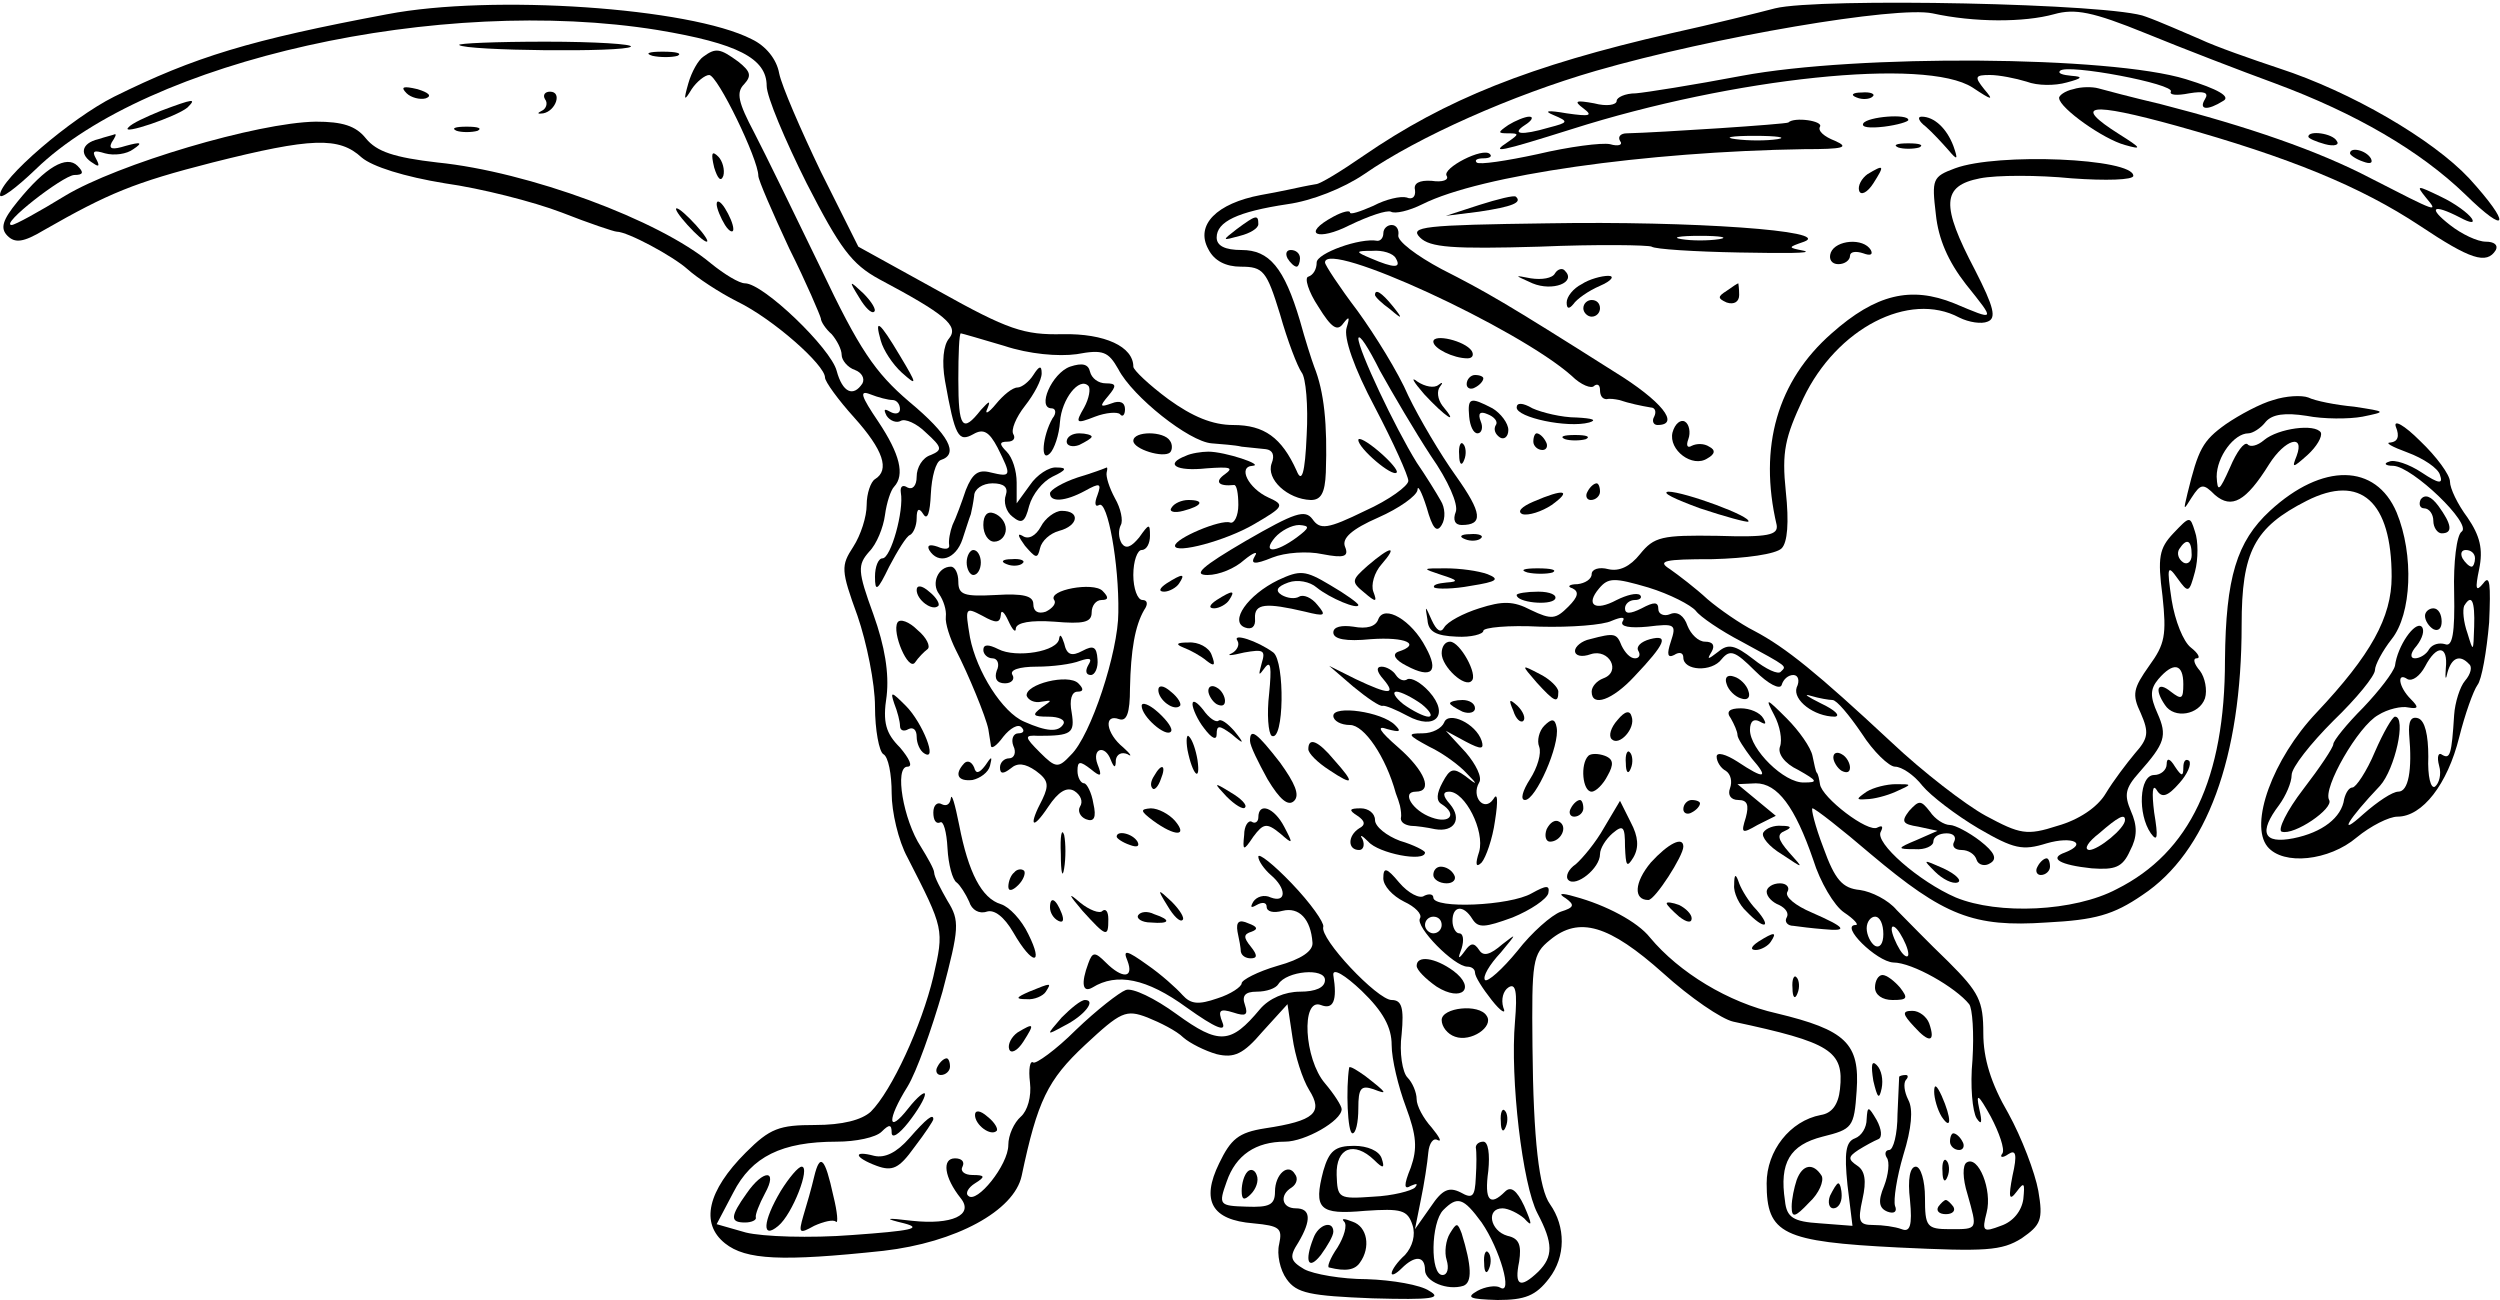<?xml version="1.0" standalone="no"?>
<!DOCTYPE svg PUBLIC "-//W3C//DTD SVG 20010904//EN"
 "http://www.w3.org/TR/2001/REC-SVG-20010904/DTD/svg10.dtd">
<svg version="1.0" xmlns="http://www.w3.org/2000/svg"
 width="300pt" height="156pt" viewBox="0 0 300 156"
 preserveAspectRatio="xMidYMid meet">
<g transform="translate(0,156) scale(0.1,-0.1)"
fill="#000000" stroke="none">
<path d="M465 1543 c-165 -31 -231 -51 -328 -99 -52 -26 -137 -99 -137 -118 0
-6 19 8 43 31 135 131 486 209 746 167 96 -16 131 -34 131 -67 0 -13 22 -65
48 -117 40 -78 54 -97 87 -115 79 -42 96 -56 84 -71 -7 -8 -9 -28 -5 -51 12
-67 16 -74 34 -64 12 7 19 3 29 -16 17 -34 17 -36 -8 -30 -15 4 -22 -1 -30
-21 -5 -15 -12 -34 -16 -42 -3 -8 -5 -19 -4 -24 1 -5 -5 -6 -14 -2 -9 3 -13 2
-10 -4 11 -18 32 -11 40 13 4 12 8 25 10 30 1 4 3 14 4 22 0 8 10 15 22 15 14
0 19 -5 16 -14 -3 -8 0 -20 8 -26 11 -9 15 -7 20 13 4 14 16 29 28 35 17 8 18
11 5 11 -9 1 -24 -9 -32 -21 l-16 -22 0 25 c0 14 -5 30 -12 37 -9 9 -9 12 1
12 7 0 10 4 7 9 -3 5 3 20 14 34 11 14 20 31 20 39 0 10 -3 9 -10 -2 -5 -8
-14 -15 -19 -15 -6 0 -17 -9 -26 -20 -9 -11 -14 -13 -10 -5 4 10 2 9 -8 -2
-22 -28 -27 -22 -27 37 0 30 1 55 3 55 1 0 25 -7 52 -15 30 -10 65 -13 87 -10
32 6 38 3 50 -18 17 -33 85 -87 112 -89 11 -1 28 -2 36 -4 8 -1 21 -2 29 -3 8
-1 11 -7 7 -17 -7 -19 19 -43 47 -44 12 0 17 8 18 33 2 58 -2 97 -14 127 -3 8
-11 33 -17 55 -19 64 -37 85 -70 85 -20 0 -30 5 -30 15 0 19 25 31 85 40 29 4
67 19 92 36 65 45 178 95 278 124 142 41 361 78 404 69 50 -11 110 -11 146 -1
25 7 46 3 110 -23 44 -18 114 -45 155 -60 97 -36 174 -81 228 -133 52 -51 56
-37 5 19 -44 47 -142 104 -228 132 -33 11 -76 26 -95 35 -19 8 -48 21 -65 27
-37 16 -393 23 -445 10 -19 -5 -75 -19 -125 -30 -170 -39 -270 -79 -369 -147
-26 -18 -52 -34 -57 -34 -5 -1 -12 -2 -16 -3 -5 -1 -27 -6 -50 -10 -53 -10
-79 -36 -63 -65 7 -14 21 -21 39 -21 27 0 31 -5 47 -57 9 -32 21 -63 26 -70 5
-6 8 -40 6 -75 -2 -47 -6 -58 -12 -43 -18 40 -39 55 -76 55 -25 0 -49 10 -78
31 -23 17 -42 35 -42 39 0 24 -34 40 -85 39 -46 -1 -65 5 -149 52 l-96 53 -45
90 c-24 50 -47 103 -50 118 -3 17 -16 33 -33 41 -74 38 -312 54 -437 30z"/>
<path d="M551 1506 c7 -7 199 -9 206 -2 3 3 -42 6 -102 6 -60 0 -106 -2 -104
-4z"/>
<path d="M783 1493 c9 -2 23 -2 30 0 6 3 -1 5 -18 5 -16 0 -22 -2 -12 -5z"/>
<path d="M844 1492 c-6 -4 -14 -18 -18 -32 -6 -21 -5 -22 4 -7 6 9 16 17 21
17 10 0 59 -101 59 -121 0 -5 17 -44 37 -87 21 -42 37 -80 38 -84 0 -4 6 -13
13 -19 6 -7 12 -18 12 -25 0 -6 7 -15 16 -18 8 -3 12 -10 9 -16 -11 -17 -24
-11 -31 15 -7 27 -88 105 -110 105 -7 0 -25 11 -41 24 -62 52 -219 110 -328
121 -52 6 -73 13 -86 29 -12 15 -28 20 -60 20 -70 -1 -238 -51 -301 -89 -31
-19 -60 -35 -64 -35 -15 0 61 59 75 60 11 0 12 3 4 11 -13 13 -38 -1 -72 -43
-18 -22 -21 -32 -12 -41 9 -9 19 -8 44 7 77 44 108 57 202 81 119 30 152 31
179 6 13 -11 51 -23 100 -31 43 -6 106 -22 140 -35 33 -13 63 -23 66 -23 13 0
67 -29 85 -45 11 -10 38 -28 60 -39 43 -21 105 -76 105 -91 0 -5 16 -27 35
-48 35 -39 43 -63 25 -74 -5 -3 -10 -17 -10 -31 0 -14 -7 -36 -16 -50 -15 -23
-15 -28 5 -83 11 -32 21 -81 21 -109 0 -28 5 -54 10 -57 6 -3 10 -24 10 -47 0
-22 8 -57 19 -77 44 -86 44 -86 31 -143 -14 -59 -50 -137 -75 -162 -11 -10
-34 -16 -67 -16 -43 0 -54 -4 -83 -33 -46 -46 -55 -85 -25 -109 25 -20 68 -22
190 -9 87 10 157 48 166 90 19 90 31 115 76 157 43 40 49 43 75 33 15 -6 35
-16 43 -24 8 -7 26 -16 40 -20 21 -5 32 0 55 27 l30 33 6 -40 c3 -22 12 -50
20 -63 17 -27 7 -37 -53 -46 -32 -5 -41 -13 -55 -42 -22 -45 -9 -68 41 -72 32
-3 35 -6 31 -25 -3 -12 1 -31 9 -42 12 -17 28 -20 103 -23 72 -2 84 0 68 9
-10 7 -44 13 -75 14 -30 0 -64 6 -75 12 -17 10 -18 15 -7 32 16 27 15 41 -3
41 -17 0 -20 16 -5 25 6 4 8 11 4 16 -8 14 -24 0 -24 -21 0 -16 -7 -19 -34
-18 -33 1 -34 2 -24 30 11 32 35 48 70 48 24 0 68 25 68 39 0 4 -9 18 -20 31
-25 29 -29 103 -5 94 15 -6 20 5 15 36 -1 9 14 0 34 -19 26 -25 36 -44 36 -65
0 -17 8 -50 17 -74 13 -35 14 -50 6 -73 -9 -22 -8 -27 0 -22 7 3 9 3 5 -2 -4
-4 -27 -10 -50 -11 -42 -3 -43 -2 -44 26 -1 33 21 41 45 18 11 -11 13 -10 9 2
-3 9 -17 15 -33 15 -23 0 -30 -6 -37 -30 -12 -46 -5 -53 50 -48 44 3 51 1 57
-17 4 -12 0 -26 -9 -36 -9 -8 -16 -18 -16 -22 0 -3 5 -1 12 6 16 16 28 15 28
-2 0 -14 27 -25 46 -19 11 4 10 24 -2 63 -5 13 -6 13 -14 0 -5 -8 -7 -23 -4
-32 3 -10 1 -18 -5 -18 -15 0 -14 63 1 78 17 17 24 15 46 -15 22 -32 38 -88
22 -78 -5 3 -18 1 -27 -4 -14 -8 -10 -10 24 -11 33 0 46 5 62 26 20 26 20 62
1 89 -13 18 -20 77 -21 189 -1 103 0 111 21 128 35 29 71 18 136 -40 32 -29
70 -55 84 -58 117 -25 133 -35 128 -81 -2 -19 -10 -29 -23 -31 -37 -7 -65 -43
-65 -82 0 -61 19 -70 158 -77 105 -5 124 -4 148 11 23 16 26 22 20 57 -4 22
-20 64 -36 93 -21 36 -30 66 -30 96 0 39 -5 49 -42 86 -24 23 -51 51 -62 62
-10 12 -30 22 -44 24 -21 2 -30 12 -44 51 -10 26 -15 47 -13 47 3 0 35 -25 70
-55 88 -74 123 -88 211 -82 58 3 80 9 115 33 77 51 119 165 119 324 0 88 15
117 78 149 65 33 102 -1 102 -91 0 -49 -25 -94 -90 -163 -53 -56 -81 -134 -59
-161 19 -23 74 -17 107 11 17 14 39 25 49 25 30 0 60 39 74 95 7 28 17 56 22
63 5 6 11 40 14 75 2 46 1 58 -7 47 -9 -11 -10 -7 -5 17 5 24 1 40 -14 62 -12
16 -21 35 -21 43 0 8 -16 30 -36 49 -19 19 -32 26 -29 17 5 -12 2 -18 -6 -19
-8 0 1 -5 20 -12 19 -7 37 -19 39 -27 4 -11 -1 -11 -22 3 -15 10 -33 16 -39
13 -7 -2 -5 -5 5 -5 23 -1 95 -70 82 -79 -6 -4 -10 -37 -9 -73 1 -49 -2 -66
-11 -62 -7 2 -15 0 -19 -6 -3 -6 -11 -11 -17 -11 -6 0 -6 6 2 15 7 9 10 19 6
23 -8 7 -29 -23 -32 -47 -2 -8 -19 -30 -38 -50 -20 -20 -36 -40 -36 -44 0 -4
-16 -28 -36 -54 -20 -26 -31 -49 -26 -51 15 -5 63 28 57 38 -8 14 35 89 59
102 11 7 28 11 36 9 12 -2 13 0 3 10 -15 15 -17 33 -4 24 6 -3 15 4 21 15 14
27 28 26 25 -2 -1 -13 0 -15 2 -5 5 18 15 22 26 10 4 -3 2 -12 -5 -20 -6 -7
-12 -26 -13 -41 -3 -48 -5 -53 -14 -48 -5 4 -7 -2 -4 -13 3 -10 0 -21 -5 -25
-5 -3 -9 12 -8 36 0 26 -4 43 -12 46 -9 3 -12 -4 -11 -19 4 -44 -1 -69 -13
-69 -7 0 -25 -12 -42 -27 -32 -29 -18 -6 20 34 18 20 32 83 18 83 -3 0 -14
-19 -24 -42 -10 -24 -23 -43 -27 -43 -4 0 -8 -6 -10 -14 -3 -22 -26 -40 -61
-47 -36 -7 -42 7 -17 40 8 11 15 27 15 36 0 9 23 38 50 65 28 27 50 54 50 61
0 6 9 23 20 37 24 30 27 101 6 152 -25 59 -89 60 -152 2 -40 -37 -53 -80 -54
-179 0 -142 -42 -231 -130 -275 -51 -27 -142 -31 -193 -10 -44 19 -98 66 -90
79 3 6 2 8 -4 5 -11 -7 -67 36 -69 52 -1 6 -2 12 -4 14 -1 1 -3 10 -5 20 -2
10 -16 30 -31 45 -25 25 -26 25 -15 4 7 -13 10 -30 7 -38 -3 -8 5 -20 22 -28
23 -13 24 -15 7 -15 -24 -1 -65 40 -65 63 0 11 5 14 12 10 7 -4 8 -3 4 4 -4 7
-16 12 -27 12 -14 0 -18 -4 -12 -12 4 -7 8 -16 8 -20 0 -4 8 -16 17 -28 21
-24 16 -26 -17 -4 -14 9 -25 12 -25 6 0 -6 5 -14 11 -17 6 -4 8 -13 5 -21 -3
-8 1 -14 10 -14 11 0 13 -6 9 -21 -6 -19 -5 -20 14 -9 l22 11 -23 19 -23 19
22 1 c26 0 47 -28 69 -92 8 -26 25 -55 37 -63 12 -8 18 -15 14 -15 -20 0 25
-44 45 -45 23 0 75 -30 91 -50 4 -5 6 -35 4 -67 -3 -31 0 -62 5 -70 6 -9 7 -5
3 12 -4 19 -1 17 14 -10 10 -19 17 -39 14 -44 -4 -5 0 -6 7 -1 9 6 11 0 5 -26
-5 -26 -4 -31 5 -19 9 12 10 11 8 -9 -2 -14 -12 -27 -27 -32 -21 -8 -23 -7
-17 16 7 27 -10 69 -24 60 -5 -3 -5 -19 1 -38 12 -43 13 -42 -21 -42 -28 0
-30 3 -30 38 0 20 -5 37 -11 37 -7 0 -10 -15 -7 -40 3 -31 0 -39 -10 -35 -8 3
-23 5 -34 5 -17 0 -19 4 -13 31 5 22 3 34 -6 40 -12 8 -11 11 1 19 8 5 19 11
24 13 5 2 4 12 -2 23 -10 17 -11 17 -12 1 0 -10 -6 -20 -14 -23 -11 -4 -13
-17 -9 -56 l6 -49 -39 3 c-32 2 -40 7 -42 27 -7 46 6 67 45 77 36 9 38 11 41
55 4 57 -13 73 -96 93 -58 13 -117 49 -152 91 -15 19 -53 39 -90 49 -17 5 -21
4 -11 -2 11 -8 10 -11 -6 -16 -11 -4 -35 -25 -52 -47 -18 -22 -36 -38 -39 -35
-3 4 5 18 19 33 19 23 20 24 2 10 -15 -13 -23 -15 -28 -7 -6 9 -10 9 -17 -1
-8 -11 -9 -10 -4 3 3 10 2 18 -3 18 -4 0 -8 7 -8 15 0 18 13 20 24 2 7 -11 15
-10 48 2 22 9 41 22 43 29 2 10 -2 10 -20 0 -26 -15 -118 -19 -118 -5 0 4 -5
5 -11 2 -5 -4 -19 3 -30 16 -15 18 -19 19 -19 5 0 -9 11 -21 25 -28 13 -6 22
-15 19 -20 -6 -10 41 -58 57 -58 5 0 9 -3 9 -7 0 -5 9 -19 20 -33 11 -14 18
-18 14 -9 -3 10 0 20 6 24 9 6 11 -5 8 -41 -6 -68 9 -196 27 -230 19 -36 19
-52 1 -70 -22 -21 -29 -17 -23 12 3 20 0 28 -14 31 -21 6 -26 33 -6 33 7 0 19
-6 26 -12 10 -11 10 -8 0 15 -9 19 -16 24 -23 17 -18 -18 -25 -11 -20 25 2 20
0 35 -6 35 -5 0 -9 -3 -9 -7 1 -5 1 -21 0 -36 -1 -23 -4 -26 -18 -18 -14 7
-22 4 -36 -17 l-19 -27 7 35 c4 19 8 45 9 57 1 11 6 18 11 15 6 -3 2 4 -7 15
-10 11 -18 26 -18 34 0 8 -5 20 -11 26 -6 6 -10 30 -7 52 3 32 0 41 -12 41
-17 0 -87 74 -82 88 1 5 -15 28 -38 52 -22 23 -40 37 -40 32 0 -5 7 -15 15
-22 19 -16 19 -34 0 -27 -8 4 -17 1 -21 -5 -4 -7 -3 -8 4 -4 7 4 12 3 12 -2 0
-6 8 -8 19 -5 20 5 34 -10 36 -38 1 -10 -13 -20 -42 -28 -24 -7 -43 -17 -43
-21 0 -4 -13 -13 -29 -18 -23 -8 -32 -7 -42 4 -7 8 -26 25 -42 36 -25 18 -30
19 -24 5 8 -21 -6 -22 -26 -2 -13 13 -16 13 -21 -1 -9 -24 -7 -36 5 -29 29 18
65 11 113 -24 35 -25 48 -30 43 -18 -6 15 -3 17 13 12 15 -5 18 -3 14 9 -4 11
0 16 14 16 12 0 23 4 26 9 10 16 56 20 56 5 0 -9 -11 -14 -30 -14 -18 0 -37
-8 -48 -21 -35 -42 -49 -43 -100 -6 -26 19 -53 32 -61 29 -8 -3 -35 -24 -60
-48 -24 -24 -48 -41 -51 -39 -4 3 -6 -8 -4 -24 2 -17 -3 -34 -11 -41 -8 -7
-15 -22 -15 -34 0 -24 -38 -71 -48 -61 -4 3 0 10 8 15 13 8 12 10 -3 10 -10 0
-15 5 -12 10 3 6 -1 10 -9 10 -16 0 -13 -23 7 -48 16 -20 -11 -32 -58 -27 -33
4 -35 3 -10 -3 23 -6 8 -9 -62 -14 -51 -4 -108 -2 -128 3 l-35 10 20 38 c22
43 58 61 124 61 23 0 47 5 54 12 9 9 12 9 12 -1 0 -8 9 -2 20 12 11 14 20 29
20 34 0 4 -9 -3 -20 -17 -25 -32 -26 -14 -1 26 11 18 29 69 42 114 20 76 21
85 6 109 -8 14 -16 29 -16 34 0 4 -8 18 -16 31 -21 32 -32 96 -16 96 7 0 2 10
-9 23 -17 17 -21 30 -16 62 3 27 -2 59 -16 98 -19 52 -19 59 -5 75 9 9 17 29
19 44 2 15 7 30 11 34 13 14 7 39 -19 78 -21 31 -23 38 -10 33 10 -4 22 -7 27
-7 5 0 9 -5 9 -11 0 -5 -5 -7 -12 -3 -7 4 -8 3 -4 -5 4 -6 12 -9 17 -6 5 3 19
-3 30 -14 20 -18 20 -21 6 -27 -10 -3 -17 -15 -17 -26 0 -11 -5 -16 -11 -13
-6 4 -9 1 -8 -6 4 -22 -12 -79 -22 -79 -5 0 -9 -10 -9 -22 0 -19 3 -17 17 12
10 19 21 37 25 38 4 2 8 11 8 20 0 12 3 13 8 5 5 -8 8 2 9 24 1 21 6 39 12 41
22 7 10 30 -38 70 -41 35 -60 63 -106 160 -31 64 -67 138 -80 163 -19 36 -22
48 -12 58 9 10 8 15 -7 27 -22 16 -27 17 -42 6z m2126 -602 c0 -5 -2 -10 -4
-10 -3 0 -8 5 -11 10 -3 6 -1 10 4 10 6 0 11 -4 11 -10z m-1 -82 c-1 -31 -1
-31 -8 -8 -5 14 -6 28 -4 33 9 15 13 6 12 -25z m-1239 -358 c0 -5 -4 -10 -10
-10 -5 0 -10 5 -10 10 0 6 5 10 10 10 6 0 10 -4 10 -10z m530 -11 c0 -11 -4
-17 -10 -14 -5 3 -10 13 -10 21 0 8 5 14 10 14 6 0 10 -9 10 -21z m30 -24 c0
-5 -5 -3 -10 5 -5 8 -10 20 -10 25 0 6 5 3 10 -5 5 -8 10 -19 10 -25z"/>
<path d="M2090 1469 c-58 -11 -115 -20 -127 -21 -13 0 -23 -5 -23 -9 0 -5 -12
-7 -27 -3 -22 4 -25 3 -13 -6 12 -9 8 -10 -20 -6 -23 4 -28 3 -16 -2 19 -8 18
-9 -5 -15 -34 -10 -46 -8 -29 3 8 5 11 10 5 10 -5 0 -17 -5 -25 -10 -13 -9
-13 -10 0 -10 13 0 13 -1 0 -10 -23 -15 -10 -12 76 15 195 62 425 86 481 50
24 -16 26 -16 14 -2 -12 15 -11 17 7 17 11 0 31 -4 44 -8 13 -5 34 -5 48 -1
19 5 20 7 6 8 -11 1 -17 3 -14 6 8 9 139 -16 133 -25 -2 -4 7 -5 22 -2 18 3
24 1 19 -7 -8 -13 3 -14 22 -2 9 5 -6 14 -45 26 -91 28 -394 30 -533 4z"/>
<path d="M488 1448 c5 -5 16 -8 23 -6 8 3 3 7 -10 11 -17 4 -21 3 -13 -5z"/>
<path d="M2488 1453 c-10 -2 -18 -8 -17 -11 1 -12 53 -49 79 -56 21 -6 20 -4
-7 13 -57 36 -36 39 69 10 136 -38 221 -73 292 -120 60 -40 80 -47 91 -29 3 6
-2 10 -12 10 -10 0 -29 9 -43 20 -27 21 -21 26 12 9 13 -7 18 -7 14 -1 -4 6
-20 18 -37 26 -29 14 -30 14 -18 -1 16 -19 14 -18 -66 23 -63 33 -147 62 -252
89 -34 8 -68 17 -75 19 -7 2 -21 2 -30 -1z"/>
<path d="M654 1441 c4 -5 1 -12 -4 -14 -6 -3 -5 -4 2 -3 15 3 23 26 8 26 -6 0
-9 -4 -6 -9z"/>
<path d="M2228 1443 c7 -3 16 -2 19 1 4 3 -2 6 -13 5 -11 0 -14 -3 -6 -6z"/>
<path d="M193 1427 c-17 -7 -35 -15 -39 -20 -10 -10 58 13 71 24 11 11 8 11
-32 -4z"/>
<path d="M2146 1413 c-2 -2 -154 -12 -194 -13 -7 0 -11 -4 -8 -9 4 -5 -2 -7
-12 -4 -10 2 -49 -3 -87 -12 -37 -8 -70 -13 -73 -10 -3 3 1 5 8 5 7 0 11 2 8
5 -8 9 -58 -17 -52 -26 3 -5 -5 -8 -18 -6 -15 1 -22 -3 -20 -11 1 -8 -3 -12
-10 -9 -7 2 -25 -2 -40 -10 -16 -7 -28 -11 -28 -8 0 3 -9 1 -20 -5 -39 -21
-19 -30 20 -10 23 11 44 18 49 16 5 -3 22 1 38 9 70 35 268 63 458 66 47 0 55
2 37 10 -13 5 -21 12 -18 17 4 7 -31 12 -38 5z m-13 -20 c-13 -2 -35 -2 -50 0
-16 2 -5 4 22 4 28 0 40 -2 28 -4z"/>
<path d="M2236 1412 c-3 -5 8 -6 25 -4 16 2 29 6 29 8 0 8 -49 4 -54 -4z"/>
<path d="M2311 1408 c8 -7 20 -20 27 -28 11 -13 12 -12 6 5 -8 21 -23 35 -38
35 -6 0 -3 -6 5 -12z"/>
<path d="M548 1403 c6 -2 18 -2 25 0 6 3 1 5 -13 5 -14 0 -19 -2 -12 -5z"/>
<path d="M118 1393 c-21 -5 -23 -19 -6 -29 7 -5 8 -3 3 6 -5 9 -2 10 11 6 11
-3 26 -1 34 5 12 8 9 9 -9 4 -16 -5 -21 -4 -17 4 4 6 6 10 4 10 -2 -1 -11 -3
-20 -6z"/>
<path d="M2770 1396 c0 -2 9 -6 20 -9 11 -3 18 -1 14 4 -5 9 -34 13 -34 5z"/>
<path d="M2278 1383 c6 -2 18 -2 25 0 6 3 1 5 -13 5 -14 0 -19 -2 -12 -5z"/>
<path d="M857 1359 c4 -13 8 -18 11 -10 2 7 -1 18 -6 23 -8 8 -9 4 -5 -13z"/>
<path d="M2820 1376 c0 -2 7 -7 16 -10 8 -3 12 -2 9 4 -6 10 -25 14 -25 6z"/>
<path d="M2346 1358 c-27 -10 -28 -13 -23 -55 3 -30 15 -57 36 -84 36 -45 36
-44 -14 -23 -52 21 -94 11 -147 -36 -65 -57 -88 -136 -66 -230 2 -12 -10 -15
-71 -13 -67 1 -76 -1 -93 -22 -12 -15 -25 -21 -38 -18 -11 3 -20 0 -20 -6 0
-6 -8 -11 -17 -12 -10 0 -13 -3 -6 -5 8 -4 7 -10 -5 -22 -15 -15 -20 -16 -45
-4 -21 11 -34 11 -62 2 -19 -6 -38 -16 -42 -23 -4 -7 -9 -4 -15 9 -8 18 -8 18
-5 0 1 -14 10 -19 35 -20 17 -1 32 3 32 7 0 4 30 7 68 5 37 -1 76 2 86 7 12 5
17 5 13 -1 -3 -6 9 -8 30 -6 33 4 35 3 28 -18 -5 -15 -4 -20 4 -16 6 4 11 3
11 -3 0 -16 34 -18 46 -2 10 12 16 10 40 -14 16 -16 30 -23 32 -17 2 7 8 12
14 12 6 0 8 -7 4 -15 -5 -15 21 -35 46 -35 7 1 0 8 -17 16 -16 8 -22 12 -12 9
10 -3 22 -5 26 -5 5 0 20 -18 35 -40 14 -22 33 -40 40 -40 8 0 23 -10 33 -23
10 -12 40 -35 67 -51 43 -25 53 -27 82 -18 31 9 50 0 22 -11 -20 -7 -6 -15 32
-19 28 -2 37 1 46 21 9 17 9 30 1 48 -8 19 -7 27 10 46 31 35 34 44 22 71 -9
20 -9 29 1 41 18 21 30 19 30 -6 0 -18 -2 -19 -15 -9 -16 13 -20 3 -7 -16 11
-17 41 -12 48 8 3 10 0 25 -6 33 -7 8 -9 15 -4 15 5 0 2 6 -7 13 -9 7 -19 32
-23 57 -6 40 -5 43 7 26 13 -18 14 -18 21 8 4 15 4 37 0 48 -6 19 -6 19 -26
-2 -17 -18 -19 -29 -13 -75 5 -47 3 -58 -16 -84 -19 -27 -21 -34 -10 -57 10
-23 9 -30 -7 -48 -10 -12 -26 -33 -35 -48 -10 -17 -33 -32 -58 -39 -37 -12
-45 -10 -86 12 -24 13 -76 53 -114 89 -88 82 -126 113 -164 133 -16 8 -42 26
-56 38 -14 13 -35 29 -45 36 -16 10 -7 12 51 12 40 1 76 6 83 13 7 7 9 31 5
68 -5 48 -1 65 21 112 40 84 127 129 187 97 12 -6 27 -8 34 -5 11 4 8 17 -15
62 -41 78 -40 101 6 110 20 4 70 4 110 0 41 -3 74 -2 74 3 0 21 -163 28 -214
9z m284 -464 c0 -8 -5 -12 -10 -9 -6 4 -8 11 -5 16 9 14 15 11 15 -7z m-595
-67 c5 -7 30 -24 55 -37 57 -31 54 -29 47 -36 -3 -4 -18 3 -33 15 -22 17 -30
19 -42 9 -13 -10 -14 -10 -8 0 4 7 2 12 -8 12 -8 0 -17 9 -21 19 -4 12 -12 18
-21 14 -7 -3 -14 0 -14 6 0 9 -5 9 -20 1 -14 -7 -20 -7 -20 0 0 5 5 10 12 10
6 0 9 3 6 6 -4 3 -16 0 -28 -6 -26 -14 -38 -6 -21 14 11 13 18 13 59 1 26 -8
51 -21 57 -28z m515 -251 c0 -10 -32 -36 -43 -36 -7 1 -1 10 12 20 23 20 31
24 31 16z"/>
<path d="M2241 1351 c-7 -5 -12 -14 -10 -20 2 -6 10 -2 17 9 14 22 13 23 -7
11z"/>
<path d="M1775 1314 l-40 -13 40 5 c40 6 52 11 44 18 -2 2 -22 -3 -44 -10z"/>
<path d="M860 1315 c0 -5 5 -17 10 -25 5 -8 10 -10 10 -5 0 6 -5 17 -10 25 -5
8 -10 11 -10 5z"/>
<path d="M825 1290 c10 -11 20 -20 23 -20 3 0 -3 9 -13 20 -10 11 -20 20 -23
20 -3 0 3 -9 13 -20z"/>
<path d="M1484 1285 c-18 -14 -18 -14 4 -8 12 3 22 9 22 14 0 12 -3 11 -26 -6z"/>
<path d="M1857 1292 c-149 -2 -166 -4 -153 -17 12 -12 39 -14 143 -11 70 3
131 2 135 0 4 -3 51 -6 105 -7 54 -1 89 -1 78 2 -20 4 -20 4 0 11 35 13 -135
25 -308 22z m206 -19 c-13 -2 -33 -2 -45 0 -13 2 -3 4 22 4 25 0 35 -2 23 -4z"/>
<path d="M1660 1280 c0 -5 -3 -9 -7 -9 -21 4 -73 -15 -73 -26 0 -8 -4 -15 -10
-17 -5 -1 0 -18 12 -36 16 -26 23 -30 30 -20 7 9 8 8 4 -5 -4 -12 9 -49 34
-96 22 -42 40 -82 40 -88 0 -6 -23 -23 -52 -36 -45 -22 -54 -23 -63 -10 -9 12
-21 8 -80 -26 -53 -31 -64 -41 -46 -41 14 0 33 8 44 18 11 9 17 11 13 5 -6
-10 -1 -11 21 -2 15 6 42 8 60 4 26 -5 32 -3 27 9 -4 10 8 21 40 35 25 11 46
26 47 33 0 7 5 -2 11 -21 7 -25 12 -31 18 -21 5 8 4 21 -1 29 -5 9 -18 30 -29
46 -26 42 -70 135 -70 149 1 6 12 -11 26 -39 15 -27 42 -73 61 -102 21 -30 33
-58 30 -67 -4 -10 -1 -16 7 -16 26 0 25 14 -7 59 -18 25 -44 69 -57 96 -12 28
-40 73 -61 102 -22 29 -39 55 -39 58 0 28 232 -79 296 -136 11 -11 24 -16 27
-12 4 3 7 1 7 -5 0 -7 3 -11 8 -11 4 1 10 0 15 -1 12 -4 26 -7 38 -9 5 0 7 -5
4 -11 -3 -5 -1 -10 4 -10 28 0 5 29 -52 64 -131 83 -154 96 -207 123 -30 16
-54 34 -52 41 1 6 -2 12 -8 12 -5 0 -10 -4 -10 -10z m15 -30 c7 -12 -2 -12
-30 0 -19 8 -19 9 2 9 12 1 25 -3 28 -9z m-119 -335 c-26 -19 -42 -19 -26 0 7
8 20 15 29 15 13 -1 13 -3 -3 -15z"/>
<path d="M2197 1257 c-3 -8 1 -14 9 -14 8 0 14 5 14 10 0 5 7 6 16 3 8 -3 12
-2 9 4 -9 15 -42 12 -48 -3z"/>
<path d="M1545 1250 c3 -5 8 -10 11 -10 2 0 4 5 4 10 0 6 -5 10 -11 10 -5 0
-7 -4 -4 -10z"/>
<path d="M1866 1232 c-3 -6 -16 -8 -29 -6 -21 4 -20 4 2 -6 24 -10 53 1 39 15
-3 4 -9 2 -12 -3z"/>
<path d="M1898 1219 c-10 -5 -18 -15 -18 -22 0 -8 3 -8 8 -2 4 6 18 16 32 22
14 6 18 12 10 12 -8 0 -23 -4 -32 -10z"/>
<path d="M1031 1203 c7 -12 15 -20 18 -17 3 2 -3 12 -13 22 -17 16 -18 16 -5
-5z"/>
<path d="M2072 1211 c-11 -7 -11 -9 0 -14 9 -3 15 1 15 9 0 8 -1 14 -1 14 -1
0 -7 -4 -14 -9z"/>
<path d="M1650 1206 c0 -2 8 -10 18 -17 15 -13 16 -12 3 4 -13 16 -21 21 -21
13z"/>
<path d="M1900 1190 c0 -5 5 -10 10 -10 6 0 10 5 10 10 0 6 -4 10 -10 10 -5 0
-10 -4 -10 -10z"/>
<path d="M1057 1151 c3 -11 14 -28 25 -38 19 -17 19 -15 -2 20 -25 42 -31 46
-23 18z"/>
<path d="M1720 1150 c0 -8 24 -20 41 -20 6 0 8 4 5 9 -8 12 -46 21 -46 11z"/>
<path d="M1284 1120 c-22 -8 -40 -50 -22 -50 5 0 6 -6 1 -12 -12 -21 -15 -54
-3 -42 5 5 11 22 12 38 2 27 23 54 34 43 3 -3 1 -15 -5 -26 -11 -19 -10 -20
13 -11 13 5 27 6 30 3 3 -4 6 -1 6 6 0 8 -6 11 -16 7 -14 -5 -15 -4 -4 9 10
12 10 15 -3 15 -9 0 -17 6 -19 14 -2 9 -9 11 -24 6z"/>
<path d="M1709 1087 c25 -27 43 -39 22 -14 -6 8 -7 18 -3 23 4 5 3 6 -2 2 -5
-4 -16 -2 -25 4 -9 7 -5 0 8 -15z"/>
<path d="M1760 1099 c0 -5 5 -7 10 -4 6 3 10 8 10 11 0 2 -4 4 -10 4 -5 0 -10
-5 -10 -11z"/>
<path d="M2728 1080 c-15 -4 -41 -18 -57 -29 -28 -20 -33 -30 -46 -83 -5 -21
-5 -21 5 -5 11 17 14 17 28 3 20 -17 37 -8 65 37 19 30 43 37 33 10 -6 -15 -5
-15 13 1 11 10 18 22 16 27 -7 11 -51 5 -68 -9 -8 -7 -17 -9 -20 -5 -4 3 -13
-9 -21 -28 -13 -29 -15 -30 -16 -11 0 24 21 52 38 52 5 0 15 6 21 14 8 9 23
11 49 7 20 -4 51 -4 67 -1 29 6 29 6 -10 12 -22 2 -47 7 -55 11 -8 3 -27 2
-42 -3z"/>
<path d="M1763 1060 c1 -11 5 -20 10 -20 5 0 7 7 4 14 -4 10 -1 13 8 9 8 -3
13 -9 10 -13 -3 -5 -1 -11 5 -15 5 -3 10 1 10 9 0 8 -9 20 -19 26 -27 14 -30
13 -28 -10z"/>
<path d="M1820 1071 c0 -12 61 -25 87 -18 10 3 4 5 -15 6 -18 0 -42 6 -53 11
-12 7 -19 7 -19 1z"/>
<path d="M2007 1041 c-5 -21 24 -43 42 -31 9 5 10 10 2 14 -6 4 -15 4 -21 1
-5 -3 -7 0 -4 8 3 8 1 18 -4 21 -5 3 -12 -2 -15 -13z"/>
<path d="M1280 1030 c0 -5 7 -7 15 -4 8 4 15 8 15 10 0 2 -7 4 -15 4 -8 0 -15
-4 -15 -10z"/>
<path d="M1360 1031 c0 -10 36 -21 44 -14 3 3 3 10 0 14 -7 12 -44 12 -44 0z"/>
<path d="M1630 1032 c0 -10 41 -45 46 -39 2 2 -7 13 -21 25 -14 12 -25 18 -25
14z"/>
<path d="M1840 1030 c0 -5 5 -10 11 -10 5 0 7 5 4 10 -3 6 -8 10 -11 10 -2 0
-4 -4 -4 -10z"/>
<path d="M1878 1033 c6 -2 18 -2 25 0 6 3 1 5 -13 5 -14 0 -19 -2 -12 -5z"/>
<path d="M1751 1014 c0 -11 3 -14 6 -6 3 7 2 16 -1 19 -3 4 -6 -2 -5 -13z"/>
<path d="M1423 1013 c-26 -10 -12 -19 25 -15 28 2 33 1 22 -7 -13 -9 -8 -15
11 -13 3 0 5 -10 5 -24 0 -13 -5 -23 -10 -21 -11 4 -66 -19 -66 -28 0 -10 61
6 95 26 36 21 37 23 17 32 -24 11 -37 37 -19 38 15 1 -33 17 -53 17 -8 0 -21
-2 -27 -5z"/>
<path d="M1293 987 c-18 -6 -33 -15 -33 -19 0 -11 18 -10 42 3 18 10 20 9 15
-5 -4 -10 -3 -15 2 -12 10 6 24 -70 23 -129 0 -47 -33 -148 -57 -171 -15 -16
-18 -16 -37 3 -19 19 -19 21 -2 20 40 0 44 3 40 28 -3 15 0 25 7 25 7 0 8 3 1
10 -12 12 -64 -1 -62 -15 2 -5 9 -9 18 -7 13 2 13 2 0 -7 -12 -9 -11 -11 8
-11 13 0 21 -4 18 -9 -6 -10 -20 -9 -47 3 -26 11 -57 60 -65 101 -6 36 -6 37
15 26 16 -9 21 -9 22 1 0 7 4 4 9 -7 5 -11 9 -15 9 -9 1 7 18 10 46 8 35 -3
45 -1 45 11 0 8 5 15 12 15 8 0 9 3 1 11 -11 11 -66 1 -58 -11 3 -4 -2 -10
-10 -14 -9 -3 -15 0 -15 9 0 10 -12 13 -45 11 -38 -2 -45 0 -45 16 0 10 -4 18
-9 18 -15 0 -24 -20 -14 -33 5 -7 9 -19 8 -27 -1 -8 5 -26 12 -40 15 -29 36
-80 39 -95 1 -5 2 -14 3 -19 0 -6 7 -1 15 10 8 10 18 16 22 11 4 -4 2 -7 -4
-7 -6 0 -9 -7 -6 -15 4 -8 1 -15 -5 -15 -6 0 -11 -5 -11 -11 0 -8 4 -8 13 -1
8 7 17 6 30 -3 15 -11 16 -17 8 -34 -17 -32 -13 -39 7 -9 12 18 22 24 31 19 8
-5 11 -13 7 -19 -3 -5 0 -12 7 -15 10 -4 13 2 9 19 -2 13 -8 24 -11 24 -4 0
-8 7 -8 15 0 12 3 12 16 2 12 -10 14 -9 8 6 -7 19 9 24 16 5 4 -10 6 -10 6 0
1 7 7 10 14 7 6 -4 4 0 -5 8 -21 17 -24 41 -5 34 9 -3 13 7 13 37 1 46 6 75
17 94 5 7 4 12 -2 12 -6 0 -11 14 -11 30 0 17 5 30 10 30 6 0 10 8 10 17 0 15
-1 15 -13 -2 -10 -12 -16 -14 -21 -7 -4 7 -4 16 -1 22 3 5 0 20 -7 32 -7 13
-11 26 -10 31 1 4 1 6 0 6 -2 -1 -18 -7 -35 -12z"/>
<path d="M1905 970 c-3 -5 -1 -10 4 -10 6 0 11 5 11 10 0 6 -2 10 -4 10 -3 0
-8 -4 -11 -10z"/>
<path d="M1840 958 c-14 -6 -20 -12 -13 -15 7 -2 23 3 35 11 25 18 15 20 -22
4z"/>
<path d="M2040 950 c30 -10 56 -17 58 -16 5 6 -77 36 -96 36 -9 -1 8 -9 38
-20z"/>
<path d="M2905 961 c-3 -6 -1 -11 4 -11 6 0 11 -7 11 -15 0 -8 5 -15 10 -15
14 0 12 11 -4 33 -9 12 -16 14 -21 8z"/>
<path d="M1406 951 c-4 -5 3 -7 14 -4 23 6 26 13 6 13 -8 0 -17 -4 -20 -9z"/>
<path d="M1180 930 c0 -11 6 -20 13 -20 8 0 14 7 14 15 0 8 -6 16 -14 19 -8 3
-13 -2 -13 -14z"/>
<path d="M1249 928 c-6 -11 -15 -16 -22 -11 -7 4 -5 -1 3 -12 13 -15 15 -16
18 -3 2 9 12 18 23 21 23 6 26 24 3 24 -8 0 -20 -9 -25 -19z"/>
<path d="M1758 913 c7 -3 16 -2 19 1 4 3 -2 6 -13 5 -11 0 -14 -3 -6 -6z"/>
<path d="M1160 885 c0 -8 4 -15 8 -15 5 0 9 7 9 15 0 8 -4 15 -9 15 -4 0 -8
-7 -8 -15z"/>
<path d="M1641 881 c-19 -17 -20 -19 -4 -32 14 -12 16 -12 11 1 -3 8 1 23 10
33 20 23 11 22 -17 -2z"/>
<path d="M1208 883 c7 -3 16 -2 19 1 4 3 -2 6 -13 5 -11 0 -14 -3 -6 -6z"/>
<path d="M1534 864 c-37 -18 -59 -50 -40 -57 8 -3 13 1 12 11 -1 18 13 19 60
8 24 -6 26 -5 15 8 -7 9 -17 13 -22 10 -5 -3 -14 -2 -21 2 -8 5 -6 10 8 15 11
4 26 1 34 -6 16 -13 50 -27 50 -21 0 2 -15 13 -34 24 -30 18 -36 18 -62 6z"/>
<path d="M1730 870 c19 -6 21 -8 6 -9 -11 -1 -17 -3 -15 -6 3 -2 23 -2 44 2
32 5 35 8 20 14 -11 4 -33 7 -50 7 -29 0 -29 0 -5 -8z"/>
<path d="M1833 873 c9 -2 23 -2 30 0 6 3 -1 5 -18 5 -16 0 -22 -2 -12 -5z"/>
<path d="M1400 860 c-9 -6 -10 -10 -3 -10 6 0 15 5 18 10 8 12 4 12 -15 0z"/>
<path d="M1100 852 c0 -12 19 -26 26 -19 2 2 -2 10 -11 17 -9 8 -15 8 -15 2z"/>
<path d="M1460 840 c-9 -6 -10 -10 -3 -10 6 0 15 5 18 10 8 12 4 12 -15 0z"/>
<path d="M1820 846 c0 -9 40 -13 46 -5 3 5 -6 9 -20 9 -14 0 -26 -2 -26 -4z"/>
<path d="M1654 817 c-3 -9 -14 -12 -30 -9 -14 2 -24 0 -24 -7 0 -8 15 -11 45
-8 42 3 61 -6 33 -15 -8 -3 -4 -10 10 -17 30 -16 39 -7 23 22 -17 33 -50 52
-57 34z"/>
<path d="M2910 821 c0 -6 5 -13 10 -16 6 -3 10 1 10 9 0 9 -4 16 -10 16 -5 0
-10 -4 -10 -9z"/>
<path d="M1077 813 c-7 -12 13 -59 21 -48 4 6 11 13 15 16 4 3 -1 14 -12 23
-10 10 -21 14 -24 9z"/>
<path d="M1271 794 c-1 -16 -52 -24 -73 -13 -12 6 -18 6 -18 -1 0 -5 5 -10 11
-10 6 0 9 -7 5 -15 -3 -9 0 -15 10 -15 8 0 12 5 9 10 -4 6 8 10 29 10 19 0 42
3 52 7 12 4 15 3 10 -5 -4 -7 -3 -12 3 -12 5 0 9 9 8 19 -1 15 -5 17 -18 10
-13 -7 -19 -5 -22 9 -3 9 -5 12 -6 6z"/>
<path d="M1485 791 c3 -5 -1 -12 -7 -15 -7 -3 -1 -3 15 1 23 4 26 3 21 -13 -4
-15 -4 -16 4 -5 7 9 8 0 5 -31 -3 -25 -1 -48 3 -51 15 -8 16 89 2 100 -19 14
-50 24 -43 14z"/>
<path d="M1908 793 c-10 -2 -18 -9 -18 -14 0 -6 8 -8 19 -4 22 7 37 -21 15
-29 -8 -3 -14 -10 -14 -16 0 -19 25 -10 51 18 38 40 42 51 19 45 -11 -3 -17
-9 -14 -14 3 -5 1 -9 -4 -9 -6 0 -12 7 -16 15 -6 15 -8 16 -38 8z"/>
<path d="M1420 783 c8 -3 21 -10 28 -16 9 -7 11 -6 6 7 -3 9 -16 16 -28 15
-14 0 -16 -2 -6 -6z"/>
<path d="M1730 776 c0 -16 28 -42 36 -33 8 7 -14 47 -26 47 -6 0 -10 -6 -10
-14z"/>
<path d="M1624 736 c17 -14 32 -24 35 -23 3 1 17 -5 30 -12 33 -18 51 1 26 29
-10 11 -21 17 -26 15 -4 -3 -10 -1 -14 5 -3 5 -11 10 -17 10 -7 0 -6 -6 2 -15
16 -19 7 -19 -33 0 l-32 16 29 -25z m82 -21 c10 -8 14 -15 8 -15 -5 0 -19 7
-30 15 -10 8 -14 15 -8 15 5 0 19 -7 30 -15z"/>
<path d="M1844 741 c21 -23 26 -26 26 -11 0 5 -10 15 -22 21 -23 12 -23 12 -4
-10z"/>
<path d="M2072 739 c2 -7 10 -15 17 -17 8 -3 12 1 9 9 -2 7 -10 15 -17 17 -8
3 -12 -1 -9 -9z"/>
<path d="M1390 732 c0 -12 19 -26 26 -19 2 2 -2 10 -11 17 -9 8 -15 8 -15 2z"/>
<path d="M1450 731 c0 -5 5 -13 10 -16 6 -3 10 -2 10 4 0 5 -4 13 -10 16 -5 3
-10 2 -10 -4z"/>
<path d="M1073 716 c4 -10 7 -22 7 -27 0 -6 5 -7 10 -4 6 3 10 -1 10 -9 0 -8
4 -17 9 -20 17 -11 -2 37 -22 57 -17 17 -19 18 -14 3z"/>
<path d="M1370 713 c0 -13 29 -38 35 -31 3 3 -4 13 -15 23 -11 10 -20 13 -20
8z"/>
<path d="M1431 715 c0 -5 6 -19 14 -29 9 -12 15 -15 15 -7 0 11 3 11 18 0 15
-13 16 -12 3 4 -8 9 -16 15 -19 12 -3 -2 -11 3 -18 13 -7 9 -13 13 -13 7z"/>
<path d="M1740 716 c0 -2 7 -6 15 -10 8 -3 15 -1 15 4 0 6 -7 10 -15 10 -8 0
-15 -2 -15 -4z"/>
<path d="M1816 707 c3 -10 9 -15 12 -12 3 3 0 11 -7 18 -10 9 -11 8 -5 -6z"/>
<path d="M1600 701 c0 -6 9 -11 20 -11 17 0 43 -38 55 -82 2 -5 4 -11 5 -15 1
-5 2 -11 1 -15 0 -5 5 -8 12 -9 6 0 20 -2 29 -4 23 -4 33 12 18 30 -9 10 -9
15 -1 15 19 0 43 -47 36 -72 -5 -15 -4 -20 3 -13 5 6 13 28 16 50 4 25 3 35
-2 26 -11 -16 -27 3 -17 20 4 6 -4 22 -16 36 l-24 26 24 -13 c19 -10 22 -9 19
1 -7 21 -40 36 -45 22 -3 -7 -14 -13 -26 -13 -19 0 -18 -2 8 -16 17 -8 37 -23
45 -32 14 -14 13 -15 -2 -3 -14 10 -18 9 -27 -8 -7 -13 -8 -22 -1 -26 19 -12
10 -24 -12 -16 -23 8 -37 31 -19 31 21 0 11 25 -21 53 -23 20 -27 27 -13 22
15 -4 17 -3 9 5 -16 16 -74 24 -74 11z"/>
<path d="M1941 696 c-8 -9 -11 -19 -7 -23 9 -9 29 13 24 27 -2 8 -8 7 -17 -4z"/>
<path d="M1853 689 c-6 -6 -9 -18 -6 -25 3 -8 -2 -25 -11 -39 -9 -14 -12 -25
-6 -25 13 0 42 66 38 87 -2 11 -6 11 -15 2z"/>
<path d="M1425 660 c6 -30 16 -40 12 -12 -2 12 -6 24 -10 28 -3 4 -4 -4 -2
-16z"/>
<path d="M1500 671 c0 -6 10 -26 21 -46 15 -25 25 -33 32 -26 7 7 1 21 -17 46
-28 36 -36 42 -36 26z"/>
<path d="M1570 661 c0 -5 11 -16 25 -25 30 -20 31 -16 6 12 -19 23 -31 28 -31
13z"/>
<path d="M1906 653 c-10 -10 -7 -43 4 -43 5 0 14 9 19 19 8 14 7 20 -3 24 -8
3 -17 3 -20 0z"/>
<path d="M1951 644 c0 -11 3 -14 6 -6 3 7 2 16 -1 19 -3 4 -6 -2 -5 -13z"/>
<path d="M2200 651 c0 -5 5 -13 10 -16 6 -3 10 -2 10 4 0 5 -4 13 -10 16 -5 3
-10 2 -10 -4z"/>
<path d="M1157 644 c-12 -13 -8 -22 10 -20 9 2 19 9 21 17 3 12 2 12 -6 0 -7
-9 -11 -10 -13 -2 -3 7 -8 9 -12 5z"/>
<path d="M2600 643 c0 -7 -7 -13 -15 -13 -18 0 -20 -47 -4 -70 8 -11 9 -5 4
25 -3 24 -2 35 3 27 6 -10 13 -8 27 8 10 11 15 23 12 27 -4 3 -7 0 -7 -8 0
-11 -2 -11 -10 1 -6 10 -10 11 -10 3z"/>
<path d="M1385 629 c-4 -6 -5 -12 -2 -15 2 -3 7 2 10 11 7 17 1 20 -8 4z"/>
<path d="M1472 604 c10 -10 20 -16 22 -13 3 3 -5 11 -17 18 -21 13 -21 12 -5
-5z"/>
<path d="M2240 610 c-13 -9 -13 -10 0 -9 8 0 24 4 35 9 20 9 20 9 0 9 -11 0
-27 -4 -35 -9z"/>
<path d="M1141 602 c-1 -7 -5 -10 -11 -7 -5 3 -10 -1 -10 -10 0 -9 3 -14 8
-12 4 3 8 -11 9 -31 1 -19 6 -38 11 -41 4 -3 11 -14 15 -23 3 -10 12 -15 21
-12 9 3 21 -6 32 -25 23 -40 37 -40 18 -2 -8 17 -23 33 -33 36 -23 7 -39 38
-50 95 -5 25 -9 39 -10 32z"/>
<path d="M1885 590 c-3 -5 -1 -10 4 -10 6 0 11 5 11 10 0 6 -2 10 -4 10 -3 0
-8 -4 -11 -10z"/>
<path d="M1925 567 c-10 -18 -26 -37 -34 -44 -9 -6 -13 -15 -9 -19 9 -9 38 14
38 31 0 7 7 18 15 25 13 11 15 8 15 -16 1 -23 2 -26 10 -13 7 12 6 25 -3 42
l-13 26 -19 -32z"/>
<path d="M2020 589 c0 -5 5 -7 10 -4 6 3 10 8 10 11 0 2 -4 4 -10 4 -5 0 -10
-5 -10 -11z"/>
<path d="M2291 587 c-10 -13 -8 -16 11 -19 l23 -5 -25 -11 c-24 -10 -24 -11
-2 -11 12 -1 22 4 22 9 0 6 7 10 16 10 8 0 12 -4 9 -10 -3 -5 0 -10 9 -10 8 0
16 -5 18 -12 2 -6 10 -8 16 -4 9 5 6 13 -12 27 -13 10 -30 19 -36 19 -7 0 -18
7 -24 16 -11 14 -13 14 -25 1z"/>
<path d="M1384 575 c26 -19 42 -19 26 0 -7 8 -20 15 -29 15 -13 -1 -13 -3 3
-15z"/>
<path d="M1510 579 c0 -5 -4 -8 -8 -5 -4 2 -9 -5 -9 -16 -2 -19 -1 -20 11 -2
12 16 16 17 32 4 16 -14 16 -13 5 8 -12 23 -31 30 -31 11z"/>
<path d="M1629 581 c9 -6 10 -11 2 -15 -14 -9 -14 -26 0 -26 5 0 7 6 4 13 -4
6 -1 5 7 -3 12 -14 68 -25 68 -13 0 2 -13 9 -30 14 -16 6 -30 17 -30 25 0 8
-8 14 -17 14 -14 0 -15 -2 -4 -9z"/>
<path d="M1856 565 c-3 -8 -1 -15 4 -15 13 0 22 18 11 24 -5 3 -11 -1 -15 -9z"/>
<path d="M1273 535 c0 -22 2 -30 4 -17 2 12 2 30 0 40 -3 9 -5 -1 -4 -23z"/>
<path d="M2116 561 c-3 -5 7 -17 22 -26 27 -18 27 -18 9 2 -14 16 -15 22 -5
26 9 4 7 6 -4 6 -9 1 -19 -3 -22 -8z"/>
<path d="M1340 556 c0 -2 7 -7 16 -10 8 -3 12 -2 9 4 -6 10 -25 14 -25 6z"/>
<path d="M1981 525 c-20 -24 -21 -45 -3 -45 8 0 42 53 42 64 0 13 -18 4 -39
-19z"/>
<path d="M2322 514 c9 -9 21 -15 27 -13 6 2 -2 10 -17 17 -25 11 -25 11 -10
-4z"/>
<path d="M2445 520 c-3 -5 -1 -10 4 -10 6 0 11 5 11 10 0 6 -2 10 -4 10 -3 0
-8 -4 -11 -10z"/>
<path d="M1217 513 c-4 -3 -7 -11 -7 -17 0 -6 5 -5 12 2 6 6 9 14 7 17 -3 3
-9 2 -12 -2z"/>
<path d="M1720 510 c0 -5 7 -10 16 -10 8 0 12 5 9 10 -3 6 -10 10 -16 10 -5 0
-9 -4 -9 -10z"/>
<path d="M2081 498 c-1 -9 6 -24 15 -32 21 -22 31 -20 12 2 -9 9 -18 24 -21
32 -4 12 -6 12 -6 -2z"/>
<path d="M2120 490 c0 -6 7 -13 15 -16 8 -4 12 -10 9 -15 -3 -5 1 -10 8 -10 7
-1 23 -3 36 -4 31 -3 27 2 -14 20 -19 8 -33 19 -29 25 3 5 -1 10 -9 10 -9 0
-16 -5 -16 -10z"/>
<path d="M1299 467 c29 -32 31 -32 31 -10 0 9 -3 13 -7 10 -3 -4 -16 1 -27 10
-15 13 -14 10 3 -10z"/>
<path d="M1401 473 c7 -12 15 -20 18 -17 3 2 -3 12 -13 22 -17 16 -18 16 -5
-5z"/>
<path d="M1260 471 c0 -6 4 -13 10 -16 6 -3 7 1 4 9 -7 18 -14 21 -14 7z"/>
<path d="M2000 476 c0 -2 7 -9 15 -16 9 -7 15 -8 15 -2 0 5 -7 12 -15 16 -8 3
-15 4 -15 2z"/>
<path d="M1366 462 c-3 -4 4 -9 15 -9 23 -2 25 3 4 10 -8 4 -16 3 -19 -1z"/>
<path d="M1485 442 c2 -9 4 -20 4 -24 1 -5 6 -8 12 -8 8 0 8 4 0 14 -9 11 -9
15 1 18 8 3 7 6 -4 10 -11 5 -15 2 -13 -10z"/>
<path d="M2110 430 c-9 -6 -10 -10 -3 -10 6 0 15 5 18 10 8 12 4 12 -15 0z"/>
<path d="M1700 401 c0 -5 11 -16 24 -25 30 -19 48 -2 20 19 -22 16 -44 19 -44
6z"/>
<path d="M2151 374 c0 -11 3 -14 6 -6 3 7 2 16 -1 19 -3 4 -6 -2 -5 -13z"/>
<path d="M2250 375 c0 -9 9 -15 21 -15 18 0 19 2 9 15 -7 8 -16 15 -21 15 -5
0 -9 -7 -9 -15z"/>
<path d="M1235 370 c-16 -7 -17 -9 -3 -9 9 -1 20 4 23 9 7 11 7 11 -20 0z"/>
<path d="M1274 339 c-19 -22 -19 -22 3 -10 24 12 39 31 25 31 -5 0 -17 -10
-28 -21z"/>
<path d="M1730 336 c0 -8 7 -17 16 -20 19 -7 47 12 38 25 -9 15 -54 10 -54 -5z"/>
<path d="M2297 328 c18 -20 26 -19 18 4 -3 8 -12 15 -20 15 -13 0 -12 -4 2
-19z"/>
<path d="M1221 321 c-7 -5 -12 -14 -10 -20 2 -6 10 -2 17 9 14 22 13 23 -7 11z"/>
<path d="M1125 280 c-3 -5 -1 -10 4 -10 6 0 11 5 11 10 0 6 -2 10 -4 10 -3 0
-8 -4 -11 -10z"/>
<path d="M2248 263 c5 -21 7 -23 10 -9 2 10 0 22 -6 28 -6 6 -7 0 -4 -19z"/>
<path d="M1619 279 c-4 -25 -2 -79 4 -79 4 0 7 13 7 30 0 24 3 28 18 23 18 -7
17 -5 -10 16 -10 7 -18 12 -19 10z"/>
<path d="M2279 268 c0 -2 -1 -22 -2 -45 0 -24 -5 -43 -10 -43 -4 0 -6 -4 -3
-9 4 -5 2 -21 -3 -34 -8 -19 -6 -27 4 -31 8 -3 12 0 9 7 -2 7 2 34 10 61 10
32 12 55 6 66 -5 10 -6 20 -3 24 3 3 3 6 0 6 -4 0 -7 -1 -8 -2z"/>
<path d="M2321 250 c0 -8 4 -22 9 -30 12 -18 12 -2 0 25 -6 13 -9 15 -9 5z"/>
<path d="M1170 222 c0 -12 19 -26 26 -19 2 2 -2 10 -11 17 -9 8 -15 8 -15 2z"/>
<path d="M1801 214 c0 -11 3 -14 6 -6 3 7 2 16 -1 19 -3 4 -6 -2 -5 -13z"/>
<path d="M1091 194 c-15 -17 -29 -24 -42 -21 -26 7 -24 -2 3 -12 19 -7 27 -3
45 22 13 17 23 32 23 34 0 7 -8 1 -29 -23z"/>
<path d="M2340 190 c0 -5 5 -10 11 -10 5 0 7 5 4 10 -3 6 -8 10 -11 10 -2 0
-4 -4 -4 -10z"/>
<path d="M977 148 c-3 -13 -9 -34 -13 -47 -6 -21 -5 -22 13 -12 11 5 23 8 26
5 3 -3 2 11 -3 31 -10 46 -16 52 -23 23z"/>
<path d="M2331 154 c0 -11 3 -14 6 -6 3 7 2 16 -1 19 -3 4 -6 -2 -5 -13z"/>
<path d="M937 131 c-22 -37 -23 -59 -3 -42 17 14 39 71 28 71 -4 0 -15 -13
-25 -29z"/>
<path d="M1497 154 c-4 -4 -7 -14 -7 -23 0 -11 3 -12 11 -4 6 6 10 16 7 23 -2
6 -7 8 -11 4z"/>
<path d="M2156 144 c-3 -9 -6 -23 -6 -32 0 -14 4 -13 21 5 12 11 18 26 15 32
-10 16 -23 14 -30 -5z"/>
<path d="M896 128 c-20 -28 -20 -35 -2 -35 8 0 14 3 13 6 -1 3 4 16 11 29 16
29 -2 29 -22 0z"/>
<path d="M2196 125 c-3 -8 -1 -15 4 -15 6 0 10 7 10 15 0 8 -2 15 -4 15 -2 0
-6 -7 -10 -15z"/>
<path d="M2326 112 c-3 -5 1 -9 9 -9 8 0 12 4 9 9 -3 4 -7 8 -9 8 -2 0 -6 -4
-9 -8z"/>
<path d="M1613 94 c4 -4 0 -18 -8 -31 -9 -13 -13 -24 -10 -24 20 -5 31 -3 37
6 13 18 9 43 -9 49 -10 4 -14 4 -10 0z"/>
<path d="M1576 74 c-11 -28 -6 -39 9 -20 8 11 15 23 15 28 0 14 -18 9 -24 -8z"/>
<path d="M1781 44 c0 -11 3 -14 6 -6 3 7 2 16 -1 19 -3 4 -6 -2 -5 -13z"/>
</g>
</svg>
